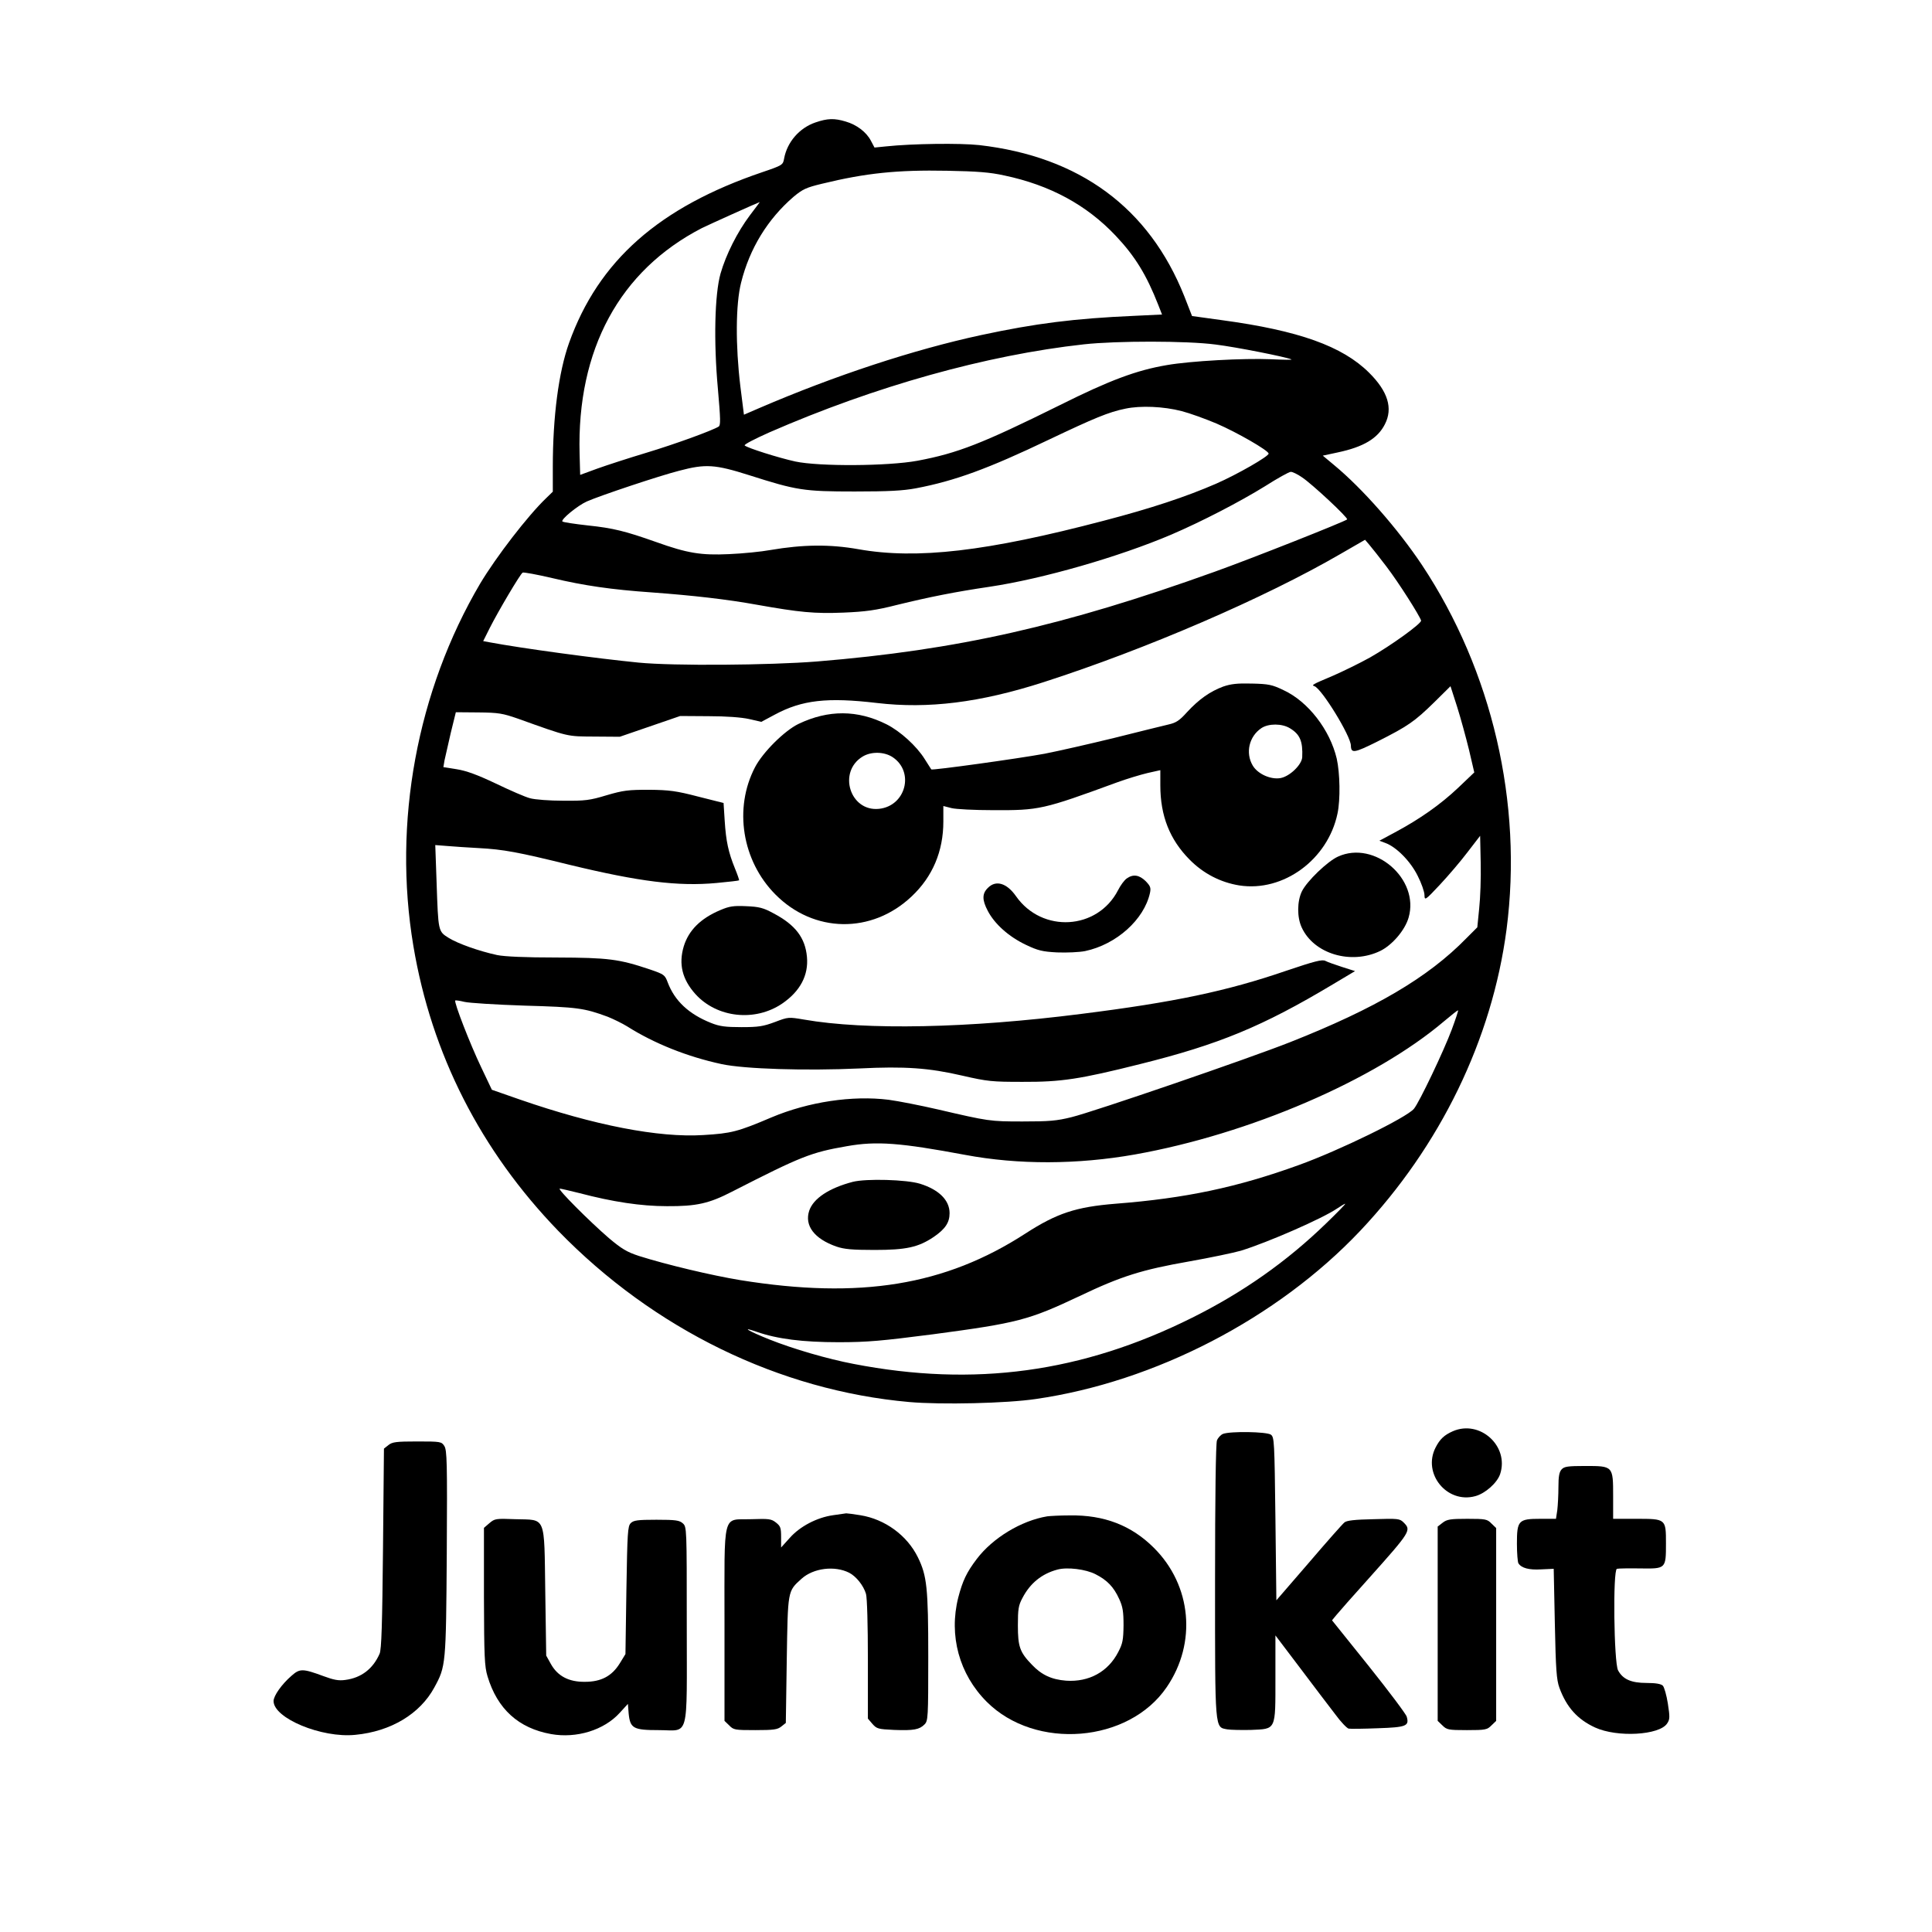 <?xml version="1.0" standalone="no"?>
<!DOCTYPE svg PUBLIC "-//W3C//DTD SVG 20010904//EN"
 "http://www.w3.org/TR/2001/REC-SVG-20010904/DTD/svg10.dtd">
<svg version="1.0" xmlns="http://www.w3.org/2000/svg"
 width="1024pt" height="1024pt" viewBox="0 0 1024 1024"
 preserveAspectRatio="xMidYMid meet">

<g transform="translate(0,1024) scale(0.1,-0.1)"
fill="#000000" stroke="none">
<path d="M4322 9591 c-85 -29 -150 -104 -166 -191 -6 -34 -8 -36 -114 -72
-549 -186 -870 -470 -1026 -906 -55 -154 -86 -390 -86 -656 l0 -132 -36 -35
c-97 -93 -264 -310 -349 -452 -335 -569 -464 -1267 -354 -1921 96 -573 357
-1085 768 -1510 506 -521 1172 -846 1860 -907 170 -15 517 -7 671 16 631 91
1280 427 1719 891 425 450 699 1014 776 1598 87 669 -76 1370 -448 1931 -128
192 -315 405 -466 530 l-60 50 79 17 c137 29 212 74 250 149 44 85 16 175 -84
274 -141 140 -372 223 -779 278 l-159 22 -41 105 c-187 469 -555 740 -1087
801 -101 11 -354 8 -495 -7 l-60 -6 -19 36 c-24 46 -75 85 -134 102 -60 18
-96 17 -160 -5z m1001 -281 c242 -51 436 -156 590 -319 104 -110 164 -209 226
-367 l20 -51 -147 -7 c-318 -14 -523 -40 -812 -102 -357 -77 -774 -214 -1176
-387 l-81 -35 -19 151 c-26 216 -25 435 4 549 45 181 141 337 278 455 48 40
67 49 150 69 234 57 399 74 664 69 159 -3 227 -8 303 -25z m-1349 -212 c-66
-88 -126 -207 -155 -308 -31 -110 -37 -360 -14 -611 14 -161 15 -193 4 -200
-34 -21 -228 -92 -384 -139 -93 -28 -210 -66 -260 -84 l-90 -33 -3 111 c-15
553 212 972 648 1197 34 17 296 135 307 138 1 1 -23 -32 -53 -71z m2468 -684
c107 -13 375 -66 403 -79 6 -3 -44 -2 -110 1 -142 6 -423 -9 -550 -31 -160
-27 -303 -80 -569 -213 -410 -203 -540 -254 -753 -294 -157 -29 -522 -31 -648
-4 -87 19 -255 72 -268 85 -5 5 54 35 130 69 561 245 1151 410 1668 467 174
19 545 19 697 -1z m-179 -353 c43 -11 126 -41 185 -66 107 -46 274 -142 276
-159 2 -14 -165 -110 -279 -160 -159 -69 -342 -130 -595 -196 -620 -163 -990
-206 -1300 -151 -152 27 -295 25 -465 -4 -49 -9 -149 -19 -221 -22 -149 -7
-221 5 -386 64 -164 58 -228 74 -362 88 -71 8 -131 17 -135 21 -10 10 80 84
129 106 70 31 384 136 490 163 140 37 189 34 372 -24 251 -80 288 -86 558 -86
179 0 256 4 325 17 205 39 381 103 705 258 240 114 316 146 405 164 80 17 202
12 298 -13z m638 -351 c52 -34 246 -215 239 -223 -13 -12 -508 -208 -701 -277
-801 -288 -1365 -415 -2109 -476 -252 -20 -760 -24 -945 -6 -222 22 -616 75
-792 108 l-32 6 35 70 c45 89 161 285 174 293 5 3 76 -10 157 -29 169 -40 313
-61 528 -76 218 -16 401 -37 555 -65 231 -41 306 -48 460 -42 118 5 171 12
285 41 172 42 307 69 490 96 282 42 687 159 962 276 161 69 364 174 498 257
66 42 127 76 136 76 8 1 36 -12 60 -29z m449 -475 c62 -81 175 -259 182 -284
4 -15 -160 -133 -271 -196 -54 -30 -142 -73 -197 -97 -111 -47 -114 -49 -97
-55 39 -14 193 -265 193 -315 1 -42 17 -40 141 22 161 81 197 106 301 208 l86
85 35 -109 c19 -60 47 -163 63 -228 l28 -120 -86 -82 c-93 -88 -204 -166 -335
-236 l-82 -44 32 -12 c58 -21 133 -97 171 -174 20 -39 36 -85 36 -102 1 -30 3
-29 81 54 44 47 110 124 147 173 l67 87 3 -142 c2 -79 -2 -188 -8 -243 l-10
-100 -58 -58 c-203 -208 -482 -372 -935 -551 -220 -87 -1039 -368 -1157 -397
-80 -20 -120 -23 -260 -23 -173 0 -179 1 -450 64 -91 21 -208 44 -260 51 -193
24 -425 -11 -620 -93 -181 -77 -214 -85 -362 -94 -237 -15 -579 52 -972 188
l-149 52 -57 120 c-58 121 -145 345 -137 353 2 2 24 -1 48 -7 24 -6 168 -15
319 -20 282 -8 316 -13 441 -59 30 -12 77 -35 103 -51 142 -90 319 -161 501
-200 121 -26 445 -36 730 -23 241 12 368 3 545 -38 135 -31 158 -33 320 -33
204 -1 303 14 622 94 418 104 650 200 1021 422 l119 71 -69 22 c-37 12 -77 26
-88 32 -17 9 -56 -1 -210 -53 -312 -107 -591 -166 -1085 -228 -596 -76 -1142
-87 -1468 -30 -83 14 -84 14 -155 -13 -62 -23 -87 -27 -177 -27 -85 0 -116 4
-161 22 -118 47 -193 117 -230 215 -15 40 -19 43 -95 69 -164 55 -219 62 -494
63 -167 0 -276 5 -315 13 -97 21 -209 61 -257 91 -56 35 -55 33 -64 294 l-7
198 64 -5 c35 -3 110 -8 166 -11 131 -7 207 -21 483 -89 368 -89 575 -115 778
-96 64 6 117 12 119 14 2 1 -8 30 -22 64 -34 84 -47 142 -54 252 l-6 94 -135
34 c-115 30 -153 35 -260 36 -111 0 -136 -3 -225 -29 -89 -27 -114 -30 -230
-29 -72 0 -150 6 -175 13 -25 6 -107 42 -182 78 -99 47 -157 68 -208 76 l-70
11 6 36 c4 19 19 85 33 145 l27 110 119 -1 c108 -1 129 -5 210 -33 273 -98
259 -94 405 -95 l135 -1 160 55 160 55 150 -1 c94 0 174 -6 215 -15 l65 -15
71 38 c145 78 278 93 542 62 272 -32 546 2 882 110 544 175 1174 447 1575 680
l130 75 23 -27 c13 -15 54 -67 92 -117z m345 -2451 c-42 -113 -173 -388 -201
-421 -40 -47 -394 -220 -610 -298 -326 -118 -599 -176 -971 -205 -210 -17
-311 -50 -478 -158 -426 -276 -877 -349 -1511 -247 -152 25 -392 82 -537 128
-64 21 -91 37 -160 95 -102 88 -276 262 -260 262 6 0 53 -11 105 -24 175 -46
325 -69 463 -69 156 -1 223 14 345 77 366 187 418 208 609 241 157 28 283 18
626 -46 283 -53 594 -52 900 2 607 108 1272 394 1640 707 39 33 71 58 73 57 2
-2 -13 -47 -33 -101z m-665 -1027 c-209 -203 -442 -367 -711 -501 -583 -291
-1155 -369 -1795 -245 -137 26 -319 79 -447 130 -110 44 -155 71 -66 40 109
-38 244 -55 434 -55 153 0 228 7 500 42 450 60 507 75 778 203 220 105 329
139 579 183 113 20 237 46 275 57 143 44 433 171 509 223 21 14 41 26 44 26 3
-1 -42 -47 -100 -103z"/>
<path d="M6483 6601 c-70 -26 -129 -68 -191 -135 -41 -46 -59 -57 -99 -66 -26
-6 -155 -38 -287 -71 -131 -32 -298 -70 -370 -84 -141 -26 -596 -89 -600 -83
-1 1 -17 27 -35 55 -43 69 -129 147 -202 184 -154 77 -308 78 -467 2 -74 -36
-188 -149 -230 -229 -114 -218 -69 -497 108 -675 203 -205 510 -210 721 -11
112 105 169 240 169 398 l0 82 43 -11 c23 -6 123 -11 222 -11 243 -1 262 3
655 147 52 19 125 41 163 50 l67 15 0 -81 c0 -161 50 -287 155 -393 73 -74
164 -121 264 -137 233 -36 469 137 520 381 16 75 13 215 -4 291 -36 153 -152
303 -282 363 -60 29 -79 33 -168 35 -78 2 -111 -2 -152 -16z m354 -221 c53
-32 69 -69 65 -154 -3 -40 -66 -101 -115 -110 -51 -9 -120 21 -147 66 -40 67
-20 155 46 199 38 25 109 25 151 -1z m-2106 -153 c117 -78 70 -259 -72 -274
-154 -16 -220 196 -87 277 46 28 115 26 159 -3z"/>
<path d="M7092 5700 c-56 -25 -166 -131 -192 -185 -25 -52 -26 -136 -1 -190
64 -141 262 -200 417 -125 63 31 131 110 150 177 59 204 -180 411 -374 323z"/>
<path d="M5972 5584 c-12 -8 -33 -36 -46 -62 -109 -212 -403 -229 -541 -32
-49 70 -107 87 -149 44 -31 -30 -31 -64 -1 -121 36 -70 112 -138 203 -181 63
-30 87 -36 165 -40 52 -2 117 1 148 7 166 35 313 167 344 308 6 28 2 37 -23
63 -34 33 -66 38 -100 14z"/>
<path d="M3817 5416 c-104 -44 -167 -107 -193 -192 -28 -94 -8 -175 62 -253
114 -126 316 -148 460 -50 95 65 140 150 131 247 -9 101 -61 170 -177 231 -55
30 -77 35 -145 38 -67 3 -89 0 -138 -21z"/>
<path d="M4520 3976 c-126 -33 -209 -88 -231 -153 -26 -79 27 -149 144 -190
41 -14 83 -18 202 -18 168 0 232 14 314 69 61 42 84 76 84 126 0 69 -57 125
-157 156 -71 22 -284 28 -356 10z"/>
<path d="M7700 2654 c-45 -20 -68 -41 -91 -86 -71 -138 60 -299 210 -258 53
14 116 70 132 117 49 148 -107 290 -251 227z"/>
<path d="M6482 2640 c-12 -5 -27 -21 -32 -35 -6 -17 -10 -298 -10 -746 0 -801
-2 -772 65 -785 18 -3 75 -4 125 -3 135 6 130 -5 130 276 l0 225 131 -173 c72
-96 156 -206 186 -245 29 -40 62 -74 71 -76 9 -2 80 -1 156 2 150 5 166 12
152 61 -3 13 -94 134 -201 268 l-195 243 23 28 c12 15 88 101 169 191 227 254
229 258 187 300 -20 20 -30 21 -158 17 -101 -2 -143 -7 -155 -17 -10 -8 -95
-104 -189 -214 l-172 -199 -5 432 c-5 413 -6 432 -24 446 -23 16 -215 19 -254
4z"/>
<path d="M2059 2581 l-24 -19 -5 -529 c-4 -403 -8 -535 -18 -558 -35 -80 -97
-128 -182 -139 -35 -5 -61 0 -115 20 -111 41 -126 41 -170 2 -52 -45 -95 -106
-95 -134 0 -91 255 -197 433 -179 189 18 343 111 419 251 61 112 62 118 66
712 3 483 1 546 -13 568 -15 23 -19 24 -144 24 -112 0 -132 -3 -152 -19z"/>
<path d="M8277 2452 c-13 -14 -17 -38 -17 -94 0 -41 -3 -96 -6 -122 l-7 -46
-83 0 c-116 0 -124 -9 -124 -132 0 -51 4 -98 8 -104 16 -25 56 -36 121 -32
l66 3 6 -290 c5 -245 9 -298 24 -340 38 -104 96 -168 189 -211 118 -54 341
-41 382 21 15 22 15 34 4 106 -7 44 -19 87 -27 95 -10 9 -37 14 -86 14 -82 0
-126 20 -151 67 -22 43 -28 531 -6 538 8 2 64 3 124 2 136 -2 136 -2 136 133
0 130 0 130 -158 130 l-122 0 0 120 c0 160 0 160 -148 160 -93 0 -111 -3 -125
-18z"/>
<path d="M4415 2209 c-85 -12 -175 -59 -229 -120 l-46 -51 0 55 c0 49 -3 58
-27 77 -25 20 -38 21 -131 18 -156 -5 -142 52 -142 -560 l0 -509 25 -24 c23
-24 30 -25 138 -25 98 0 118 3 138 19 l24 19 5 334 c6 371 4 363 78 430 63 57
176 71 253 32 37 -19 76 -68 89 -112 6 -22 10 -165 10 -349 l0 -312 24 -28
c23 -26 30 -28 115 -32 105 -4 134 2 161 29 19 19 20 35 20 358 0 366 -7 430
-55 528 -57 116 -174 202 -305 223 -36 6 -69 10 -75 10 -5 -1 -37 -5 -70 -10z"/>
<path d="M5550 2203 c-138 -23 -289 -115 -373 -226 -54 -71 -75 -116 -98 -204
-51 -202 5 -407 151 -553 258 -258 753 -218 954 78 160 234 132 539 -68 738
-119 119 -264 175 -446 172 -52 0 -106 -3 -120 -5z m257 -307 c61 -31 96 -67
125 -131 19 -41 23 -67 23 -140 -1 -78 -5 -97 -28 -141 -54 -105 -155 -160
-276 -152 -78 6 -131 31 -182 85 -64 66 -74 96 -74 208 0 86 3 106 24 145 41
79 103 129 186 151 52 14 150 2 202 -25z"/>
<path d="M2594 2167 l-29 -25 0 -364 c1 -320 3 -370 19 -423 52 -173 164 -275
337 -306 135 -24 281 21 364 113 l43 47 4 -51 c8 -79 25 -88 159 -88 165 0
149 -61 149 558 0 515 0 519 -21 538 -18 16 -37 19 -140 19 -100 0 -121 -3
-136 -18 -16 -16 -18 -49 -23 -356 l-5 -338 -30 -49 c-42 -68 -99 -98 -185
-98 -85 -1 -144 30 -180 94 l-25 45 -5 337 c-6 412 6 381 -159 386 -103 4
-109 3 -137 -21z"/>
<path d="M7646 2169 l-26 -20 0 -515 0 -515 25 -24 c23 -23 31 -25 130 -25 99
0 107 2 130 25 l25 24 0 511 0 511 -25 24 c-22 23 -31 25 -128 25 -90 0 -108
-3 -131 -21z"/>
</g>
</svg>
